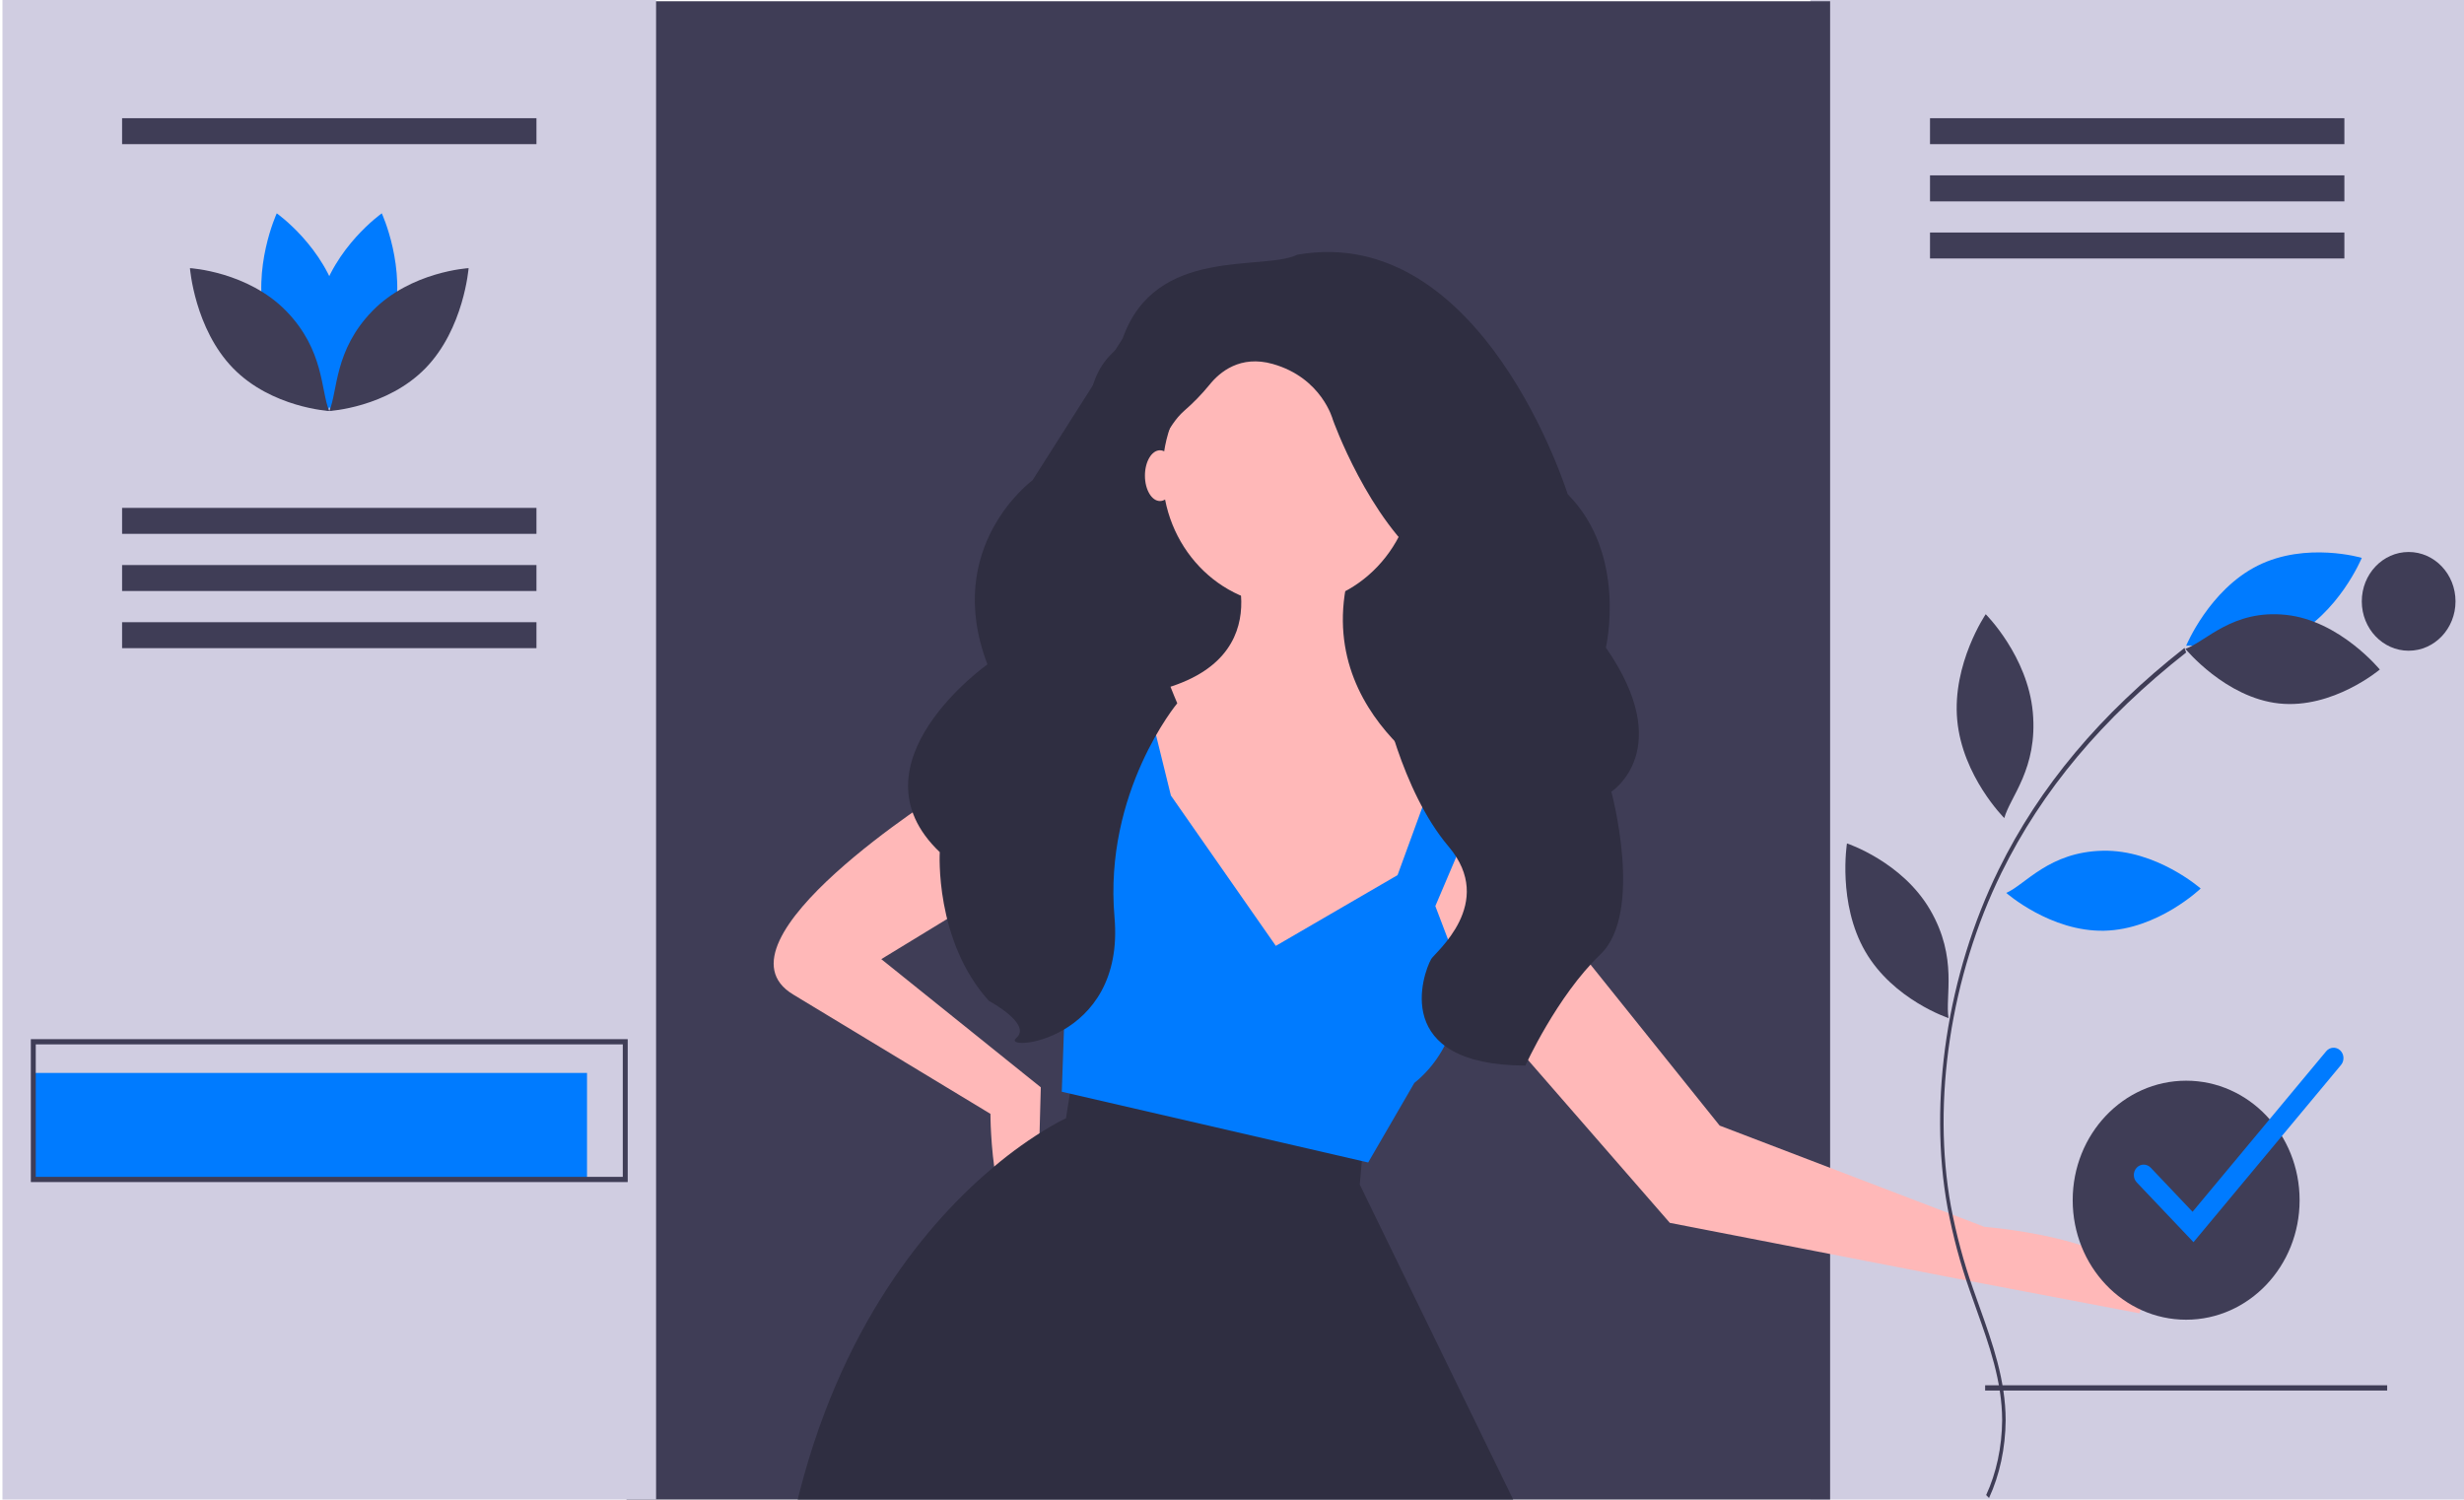 <?xml version="1.0" encoding="UTF-8" standalone="no"?>
<!DOCTYPE svg PUBLIC "-//W3C//DTD SVG 1.1//EN" "http://www.w3.org/Graphics/SVG/1.1/DTD/svg11.dtd">
<svg version="1.1" xmlns="http://www.w3.org/2000/svg" xmlns:xlink="http://www.w3.org/1999/xlink" preserveAspectRatio="xMidYMid meet" viewBox="0 0 999 608" width="999" height="608"><defs><path d="M999 0C999 0 999 0 999 0C999 367.2 999 571.2 999 612C999 612 999 612 999 612C840 612 751.67 612 734 612C734 612 734 612 734 612C734 244.8 734 40.8 734 0C734 0 734 0 734 0C893 0 981.33 0 999 0Z" id="aBr56E6Oc"></path><path d="M742 0.51C742 0.51 742 0.51 742 0.51C742 367.1 742 570.76 742 611.49C742 611.49 742 611.49 742 611.49C449.2 611.49 286.53 611.49 254 611.49C254 611.49 254 611.49 254 611.49C254 244.9 254 41.24 254 0.51C254 0.51 254 0.51 254 0.51C546.8 0.51 709.47 0.51 742 0.51Z" id="aINjJCdQ4"></path><path d="M588 135.35L588 326.55L441.9 326.55C441.9 229.57 441.9 175.69 441.9 164.92C441.9 148.59 454.46 135.35 469.97 135.35C469.97 135.35 469.97 135.35 469.97 135.35C469.97 135.35 509.31 135.35 588 135.35Z" id="aanTRgmtP"></path><path d="M406.66 295.68C406.66 295.68 382.84 320.77 382.84 320.77C382.84 320.77 285.84 381.72 321.58 403.23C321.58 403.23 401.56 451.62 401.56 451.62C401.56 451.62 401.56 505.4 420.28 503.61C420.28 503.61 421.98 440.87 421.98 440.87C417.67 437.4 396.11 420.08 357.31 388.89L421.98 349.45C435.25 363.43 442.63 371.2 444.1 372.75C444.1 372.75 462.82 301.05 452.61 279.54C443.42 282.77 425.38 277.75 406.66 295.68Z" id="aaZc4QUHf"></path><path d="M615.19 611.49C439.62 611.49 342.08 611.49 322.57 611.49C340.03 537.33 376.93 494.85 403.08 472.98C410.2 466.97 417.77 461.58 425.73 456.87C429.82 454.48 432.19 453.42 432.19 453.42C432.29 452.75 432.82 449.42 433.77 443.42L435.59 431.91L553.01 460.59L552.13 470.74L551.31 480.31L615.19 611.49Z" id="h2Za41IC6i"></path><path d="M522.38 137.93C494.18 137.93 471.33 162.01 471.33 191.71C471.33 221.41 494.18 245.49 522.38 245.49C550.57 245.49 573.43 221.41 573.43 191.71C573.43 162.01 550.57 137.93 522.38 137.93Z" id="a36yDsEhFm"></path><path d="M564.12 343.26C564.12 343.26 594.09 326.56 612.3 350.51C612.3 350.51 623.61 364.62 637.98 382.53C662.97 413.69 697.21 456.38 697.21 456.38C707.95 460.48 793.84 493.33 804.57 497.44C804.57 497.44 880.42 503.23 867.37 532.48C867.37 532.48 790.27 517.82 790.27 517.82C782.72 516.35 744.96 509.02 677.01 495.82L607.91 416.46L571.52 371.09C567.57 356.24 565.1 346.97 564.12 343.26Z" id="f2NXRw4PUv"></path><path d="M498.56 223.98C498.56 223.98 522.38 270.58 462.82 281.34C462.37 283.73 460.1 295.68 456.01 317.19L512.17 422.94L578.54 362C586.7 337.26 591.24 323.52 592.15 320.77C592.15 320.77 525.78 288.51 549.61 223.98C539.4 223.98 508.77 223.98 498.56 223.98Z" id="bBOe5gbf5"></path><path d="M517.27 383.51L474.73 322.56L462.82 274.17L442.4 274.17L449.21 327.94C443.42 337.52 440.21 342.84 439.56 343.9C430.53 358.86 427.85 377.13 432.19 394.26C432.19 394.26 432.19 394.26 432.19 394.26L430.49 442.66L554.71 471.34C565.94 451.98 572.18 441.23 573.43 439.08C573.43 439.08 574.09 438.58 575.17 437.62C590.13 424.27 595.28 402.32 587.94 383.17C587.54 382.12 585.54 376.85 581.94 367.38L604.06 315.39L583.64 308.22L566.62 354.83L517.27 383.51Z" id="bahz9uzG9"></path><path d="M455.18 137.21C455.18 137.21 418.65 194.7 418.65 194.7C418.65 194.7 382.04 221.51 400.35 269.37C400.35 269.37 343.39 309.69 381.02 345.5C381.02 345.5 378.81 381.32 400.94 405.82C400.94 405.82 418.65 415.25 412.01 420.9C405.37 426.55 456.29 422.79 451.86 371.89C447.43 321 477.31 285.15 477.31 285.15C477.31 285.15 448.54 219.16 461.82 196.54C469.88 182.81 473.35 172.57 480.04 166.64C483.77 163.42 487.23 159.86 490.37 156.02C494.5 150.86 502.84 143.83 516.05 147.58C535.98 153.23 540.4 170.2 540.4 170.2C540.4 170.2 554.79 210.73 579.14 229.58C603.49 248.43 560.33 281.41 560.33 281.41C560.33 281.41 567.83 320.25 587.32 343.24C606.81 366.24 581.7 386.28 580.25 388.86C576.93 394.74 563.67 431.88 618.44 432.05C618.44 432.05 631.16 403.94 648.87 386.97C666.58 370.01 653.3 321 653.3 321C653.3 321 679.86 304.03 651.08 262.56C651.08 262.56 659.94 224.86 635.59 200.36C635.59 200.36 601.28 90.08 526.01 103.27C511.85 110.06 468.46 99.51 455.18 137.21Z" id="cfEM3YHpb"></path><path d="M476.41 192.86C476.41 198.54 473.67 203.15 470.3 203.15C466.93 203.15 464.2 198.54 464.2 192.86C464.2 187.18 466.93 182.57 470.3 182.57C473.67 182.57 476.41 187.18 476.41 192.86Z" id="aQZ9vLKyH"></path><path d="M266 0C266 0 266 0 266 0C266 367.2 266 571.2 266 612C266 612 266 612 266 612C107 612 18.67 612 1 612C1 612 1 612 1 612C1 244.8 1 40.8 1 0C1 0 1 0 1 0C160 0 248.33 0 266 0Z" id="b48mkkIuXX"></path><path d="M967.85 561.69C967.85 561.69 967.85 561.69 967.85 561.69C967.85 562.96 967.85 563.66 967.85 563.8C967.85 563.8 967.85 563.8 967.85 563.8C870.05 563.8 815.72 563.8 804.85 563.8C804.85 563.8 804.85 563.8 804.85 563.8C804.85 562.54 804.85 561.83 804.85 561.69C804.85 561.69 804.85 561.69 804.85 561.69C902.65 561.69 956.98 561.69 967.85 561.69Z" id="b3XggMfYNf"></path><path d="M886.35 438.18C860.94 438.18 840.35 459.87 840.35 486.63C840.35 513.39 860.94 535.09 886.35 535.09C911.75 535.09 932.35 513.39 932.35 486.63C932.35 459.87 911.75 438.18 886.35 438.18Z" id="d1Lm8IBhKO"></path><path d="M813.42 362.04C813.42 362.04 831.39 377.86 853.16 377.37C874.93 376.88 892.24 360.26 892.24 360.26C892.24 360.26 874.27 344.45 852.5 344.94C830.73 345.43 821.24 358.62 813.42 362.04Z" id="btH7kQKfu"></path><path d="M886.35 261.82C886.35 261.82 895.68 239.19 915.35 229.35C935.01 219.51 957.56 226.19 957.56 226.19C957.56 226.19 948.23 248.81 928.56 258.65C908.9 268.5 894.79 261.19 886.35 261.82Z" id="cIZwjCT2J"></path><path d="M889.33 503.65C875.52 489.1 867.84 481.02 866.31 479.4C864.75 477.76 864.75 475.09 866.31 473.44C867.87 471.8 870.4 471.8 871.97 473.44C873.1 474.64 878.76 480.6 888.95 491.33C921.46 452.28 939.52 430.58 943.13 426.24C944.59 424.5 947.11 424.32 948.77 425.85C950.43 427.39 950.6 430.05 949.14 431.8C941.17 441.38 921.23 465.33 889.33 503.65Z" id="a6RFBfn65"></path><path d="M886.04 263.07C886.04 263.07 902.28 282.91 924.04 285.23C945.81 287.55 964.86 271.47 964.86 271.47C964.86 271.47 948.62 251.63 926.86 249.31C905.09 246.99 894.2 260.32 886.04 263.07Z" id="aZ7wpxmxr"></path><path d="M812.62 331.7C812.62 331.7 795.61 314.75 793.53 291.92C791.45 269.09 805.09 249.04 805.09 249.04C805.09 249.04 822.11 265.99 824.18 288.82C826.26 311.65 814.93 323.13 812.62 331.7Z" id="a4tPJfWeuV"></path><path d="M790.01 412.79C790.01 412.79 767.66 405.41 756.29 385.85C744.92 366.3 748.83 341.97 748.83 341.97C748.83 341.97 771.18 349.35 782.55 368.91C793.92 388.46 788.52 404.01 790.01 412.79Z" id="hkbICUHYe"></path><path d="M805.26 606.2C809.4 597.27 811.66 586.71 811.75 575.87C811.72 560.01 806.48 545.34 801.4 531.15C800.46 528.51 799.52 525.89 798.62 523.27C794.83 512.57 791.81 501.31 789.61 489.67C781.74 446.24 789.49 395 810.33 352.61C826.87 318.97 851.52 289.56 885.68 262.7C885.75 262.88 886.28 264.37 886.35 264.56C852.37 291.27 827.88 320.48 811.48 353.85C790.89 395.73 783.22 446.31 790.98 489.12C793.16 500.62 796.14 511.74 799.88 522.31C800.78 524.92 801.72 527.54 802.66 530.16C807.81 544.57 813.14 559.48 813.17 575.86C813.08 587.13 810.73 598.1 806.43 607.38C806.43 607.38 805.37 606.31 805.26 606.2Z" id="c1QqvzLhK"></path><path d="M976.56 223.81C966.07 223.81 957.56 232.77 957.56 243.83C957.56 254.88 966.07 263.84 976.56 263.84C987.05 263.84 995.56 254.88 995.56 243.83C995.56 232.77 987.05 223.81 976.56 223.81Z" id="b8j4E31E"></path><path d="M238 435.04C238 435.04 238 435.04 238 435.04C238 460.95 238 475.34 238 478.22C238 478.22 238 478.22 238 478.22C103.3 478.22 28.47 478.22 13.5 478.22C13.5 478.22 13.5 478.22 13.5 478.22C13.5 452.31 13.5 437.92 13.5 435.04C13.5 435.04 13.5 435.04 13.5 435.04C148.2 435.04 223.03 435.04 238 435.04Z" id="f2rzTKY3fc"></path><path d="M254.5 479.28L12.5 479.28L12.5 421.34L254.5 421.34L254.5 479.28ZM14.5 477.17L252.5 477.17L252.5 423.45L14.5 423.45L14.5 477.17Z" id="b5dzHlL9b7"></path><path d="M134.2 166.67C134.2 166.67 123.95 144.49 129.63 122.35C135.32 100.21 154.79 86.5 154.79 86.5C154.79 86.5 165.04 108.68 159.36 130.82C153.67 152.96 139.23 159.5 134.2 166.67Z" id="e54xdUYyTn"></path><path d="M132.8 166.67C132.8 166.67 143.05 144.49 137.37 122.35C131.68 100.21 112.21 86.5 112.21 86.5C112.21 86.5 101.96 108.68 107.64 130.82C113.33 152.96 127.77 159.5 132.8 166.67Z" id="b1cZ2UXM6"></path><path d="M133.5 166.65C133.5 166.65 110.11 165.3 94.51 149.31C78.91 133.31 77.01 108.72 77.01 108.72C77.01 108.72 100.39 110.07 115.99 126.06C131.59 142.06 130 158.53 133.5 166.65Z" id="gnhcGkmk8"></path><path d="M133.5 166.65C133.5 166.65 156.89 165.3 172.49 149.31C188.09 133.31 189.99 108.72 189.99 108.72C189.99 108.72 166.61 110.07 151.01 126.06C135.41 142.06 137 158.53 133.5 166.65Z" id="a1YeuJcmiN"></path><path d="M217.5 47.93C217.5 47.93 217.5 47.93 217.5 47.93C217.5 54.25 217.5 57.76 217.5 58.46C217.5 58.46 217.5 58.46 217.5 58.46C116.7 58.46 60.7 58.46 49.5 58.46C49.5 58.46 49.5 58.46 49.5 58.46C49.5 52.14 49.5 48.63 49.5 47.93C49.5 47.93 49.5 47.93 49.5 47.93C150.3 47.93 206.3 47.93 217.5 47.93Z" id="e7Mawwaun5"></path><path d="M217.5 205.93C217.5 205.93 217.5 205.93 217.5 205.93C217.5 212.25 217.5 215.76 217.5 216.46C217.5 216.46 217.5 216.46 217.5 216.46C116.7 216.46 60.7 216.46 49.5 216.46C49.5 216.46 49.5 216.46 49.5 216.46C49.5 210.14 49.5 206.63 49.5 205.93C49.5 205.93 49.5 205.93 49.5 205.93C150.3 205.93 206.3 205.93 217.5 205.93Z" id="amvX1RUln"></path><path d="M217.5 229.1C217.5 229.1 217.5 229.1 217.5 229.1C217.5 235.43 217.5 238.94 217.5 239.64C217.5 239.64 217.5 239.64 217.5 239.64C116.7 239.64 60.7 239.64 49.5 239.64C49.5 239.64 49.5 239.64 49.5 239.64C49.5 233.32 49.5 229.81 49.5 229.1C49.5 229.1 49.5 229.1 49.5 229.1C150.3 229.1 206.3 229.1 217.5 229.1Z" id="d9wN5GUkb"></path><path d="M217.5 252.28C217.5 252.28 217.5 252.28 217.5 252.28C217.5 258.6 217.5 262.11 217.5 262.81C217.5 262.81 217.5 262.81 217.5 262.81C116.7 262.81 60.7 262.81 49.5 262.81C49.5 262.81 49.5 262.81 49.5 262.81C49.5 256.49 49.5 252.98 49.5 252.28C49.5 252.28 49.5 252.28 49.5 252.28C150.3 252.28 206.3 252.28 217.5 252.28Z" id="c6lp95LIs"></path><path d="M950.5 47.93C950.5 47.93 950.5 47.93 950.5 47.93C950.5 54.25 950.5 57.76 950.5 58.46C950.5 58.46 950.5 58.46 950.5 58.46C849.7 58.46 793.7 58.46 782.5 58.46C782.5 58.46 782.5 58.46 782.5 58.46C782.5 52.14 782.5 48.63 782.5 47.93C782.5 47.93 782.5 47.93 782.5 47.93C883.3 47.93 939.3 47.93 950.5 47.93Z" id="b5TpZIaIDh"></path><path d="M950.5 71.1C950.5 71.1 950.5 71.1 950.5 71.1C950.5 77.42 950.5 80.93 950.5 81.64C950.5 81.64 950.5 81.64 950.5 81.64C849.7 81.64 793.7 81.64 782.5 81.64C782.5 81.64 782.5 81.64 782.5 81.64C782.5 75.31 782.5 71.8 782.5 71.1C782.5 71.1 782.5 71.1 782.5 71.1C883.3 71.1 939.3 71.1 950.5 71.1Z" id="aPmOF6SB9"></path><path d="M950.5 94.28C950.5 94.28 950.5 94.28 950.5 94.28C950.5 100.6 950.5 104.11 950.5 104.81C950.5 104.81 950.5 104.81 950.5 104.81C849.7 104.81 793.7 104.81 782.5 104.81C782.5 104.81 782.5 104.81 782.5 104.81C782.5 98.49 782.5 94.98 782.5 94.28C782.5 94.28 782.5 94.28 782.5 94.28C883.3 94.28 939.3 94.28 950.5 94.28Z" id="dno700x72"></path></defs><g><g><g><use xlink:href="#aBr56E6Oc" opacity="1" fill="#d0cde1" fill-opacity="1"></use><g><use xlink:href="#aBr56E6Oc" opacity="1" fill-opacity="0" stroke="#000000" stroke-width="1" stroke-opacity="0"></use></g></g><g><use xlink:href="#aINjJCdQ4" opacity="1" fill="#3f3d56" fill-opacity="1"></use><g><use xlink:href="#aINjJCdQ4" opacity="1" fill-opacity="0" stroke="#000000" stroke-width="1" stroke-opacity="0"></use></g></g><g><use xlink:href="#aanTRgmtP" opacity="1" fill="#2f2e41" fill-opacity="1"></use><g><use xlink:href="#aanTRgmtP" opacity="1" fill-opacity="0" stroke="#000000" stroke-width="1" stroke-opacity="0"></use></g></g><g><use xlink:href="#aaZc4QUHf" opacity="1" fill="#ffb8b8" fill-opacity="1"></use><g><use xlink:href="#aaZc4QUHf" opacity="1" fill-opacity="0" stroke="#000000" stroke-width="1" stroke-opacity="0"></use></g></g><g><use xlink:href="#h2Za41IC6i" opacity="1" fill="#2f2e41" fill-opacity="1"></use><g><use xlink:href="#h2Za41IC6i" opacity="1" fill-opacity="0" stroke="#000000" stroke-width="1" stroke-opacity="0"></use></g></g><g><use xlink:href="#a36yDsEhFm" opacity="1" fill="#ffb8b8" fill-opacity="1"></use><g><use xlink:href="#a36yDsEhFm" opacity="1" fill-opacity="0" stroke="#000000" stroke-width="1" stroke-opacity="0"></use></g></g><g><use xlink:href="#f2NXRw4PUv" opacity="1" fill="#ffb8b8" fill-opacity="1"></use><g><use xlink:href="#f2NXRw4PUv" opacity="1" fill-opacity="0" stroke="#000000" stroke-width="1" stroke-opacity="0"></use></g></g><g><use xlink:href="#bBOe5gbf5" opacity="1" fill="#ffb8b8" fill-opacity="1"></use><g><use xlink:href="#bBOe5gbf5" opacity="1" fill-opacity="0" stroke="#000000" stroke-width="1" stroke-opacity="0"></use></g></g><g><use xlink:href="#bahz9uzG9" opacity="1" fill="#007bff" fill-opacity="1"></use><g><use xlink:href="#bahz9uzG9" opacity="1" fill-opacity="0" stroke="#000000" stroke-width="1" stroke-opacity="0"></use></g></g><g><use xlink:href="#cfEM3YHpb" opacity="1" fill="#2f2e41" fill-opacity="1"></use><g><use xlink:href="#cfEM3YHpb" opacity="1" fill-opacity="0" stroke="#000000" stroke-width="1" stroke-opacity="0"></use></g></g><g><use xlink:href="#aQZ9vLKyH" opacity="1" fill="#ffb8b8" fill-opacity="1"></use><g><use xlink:href="#aQZ9vLKyH" opacity="1" fill-opacity="0" stroke="#000000" stroke-width="1" stroke-opacity="0"></use></g></g><g><use xlink:href="#b48mkkIuXX" opacity="1" fill="#d0cde1" fill-opacity="1"></use><g><use xlink:href="#b48mkkIuXX" opacity="1" fill-opacity="0" stroke="#000000" stroke-width="1" stroke-opacity="0"></use></g></g><g><use xlink:href="#b3XggMfYNf" opacity="1" fill="#3f3d56" fill-opacity="1"></use><g><use xlink:href="#b3XggMfYNf" opacity="1" fill-opacity="0" stroke="#000000" stroke-width="1" stroke-opacity="0"></use></g></g><g><use xlink:href="#d1Lm8IBhKO" opacity="1" fill="#3f3d56" fill-opacity="1"></use><g><use xlink:href="#d1Lm8IBhKO" opacity="1" fill-opacity="0" stroke="#000000" stroke-width="1" stroke-opacity="0"></use></g></g><g><use xlink:href="#btH7kQKfu" opacity="1" fill="#007bff" fill-opacity="1"></use><g><use xlink:href="#btH7kQKfu" opacity="1" fill-opacity="0" stroke="#000000" stroke-width="1" stroke-opacity="0"></use></g></g><g><use xlink:href="#cIZwjCT2J" opacity="1" fill="#007bff" fill-opacity="1"></use><g><use xlink:href="#cIZwjCT2J" opacity="1" fill-opacity="0" stroke="#000000" stroke-width="1" stroke-opacity="0"></use></g></g><g><use xlink:href="#a6RFBfn65" opacity="1" fill="#007bff" fill-opacity="1"></use><g><use xlink:href="#a6RFBfn65" opacity="1" fill-opacity="0" stroke="#000000" stroke-width="1" stroke-opacity="0"></use></g></g><g><use xlink:href="#aZ7wpxmxr" opacity="1" fill="#3f3d56" fill-opacity="1"></use><g><use xlink:href="#aZ7wpxmxr" opacity="1" fill-opacity="0" stroke="#000000" stroke-width="1" stroke-opacity="0"></use></g></g><g><use xlink:href="#a4tPJfWeuV" opacity="1" fill="#3f3d56" fill-opacity="1"></use><g><use xlink:href="#a4tPJfWeuV" opacity="1" fill-opacity="0" stroke="#000000" stroke-width="1" stroke-opacity="0"></use></g></g><g><use xlink:href="#hkbICUHYe" opacity="1" fill="#3f3d56" fill-opacity="1"></use><g><use xlink:href="#hkbICUHYe" opacity="1" fill-opacity="0" stroke="#000000" stroke-width="1" stroke-opacity="0"></use></g></g><g><use xlink:href="#c1QqvzLhK" opacity="1" fill="#3f3d56" fill-opacity="1"></use><g><use xlink:href="#c1QqvzLhK" opacity="1" fill-opacity="0" stroke="#000000" stroke-width="1" stroke-opacity="0"></use></g></g><g><use xlink:href="#b8j4E31E" opacity="1" fill="#3f3d56" fill-opacity="1"></use><g><use xlink:href="#b8j4E31E" opacity="1" fill-opacity="0" stroke="#000000" stroke-width="1" stroke-opacity="0"></use></g></g><g><use xlink:href="#f2rzTKY3fc" opacity="1" fill="#007bff" fill-opacity="1"></use><g><use xlink:href="#f2rzTKY3fc" opacity="1" fill-opacity="0" stroke="#000000" stroke-width="1" stroke-opacity="0"></use></g></g><g><use xlink:href="#b5dzHlL9b7" opacity="1" fill="#3f3d56" fill-opacity="1"></use><g><use xlink:href="#b5dzHlL9b7" opacity="1" fill-opacity="0" stroke="#000000" stroke-width="1" stroke-opacity="0"></use></g></g><g><use xlink:href="#e54xdUYyTn" opacity="1" fill="#007bff" fill-opacity="1"></use><g><use xlink:href="#e54xdUYyTn" opacity="1" fill-opacity="0" stroke="#000000" stroke-width="1" stroke-opacity="0"></use></g></g><g><use xlink:href="#b1cZ2UXM6" opacity="1" fill="#007bff" fill-opacity="1"></use><g><use xlink:href="#b1cZ2UXM6" opacity="1" fill-opacity="0" stroke="#000000" stroke-width="1" stroke-opacity="0"></use></g></g><g><use xlink:href="#gnhcGkmk8" opacity="1" fill="#3f3d56" fill-opacity="1"></use><g><use xlink:href="#gnhcGkmk8" opacity="1" fill-opacity="0" stroke="#000000" stroke-width="1" stroke-opacity="0"></use></g></g><g><use xlink:href="#a1YeuJcmiN" opacity="1" fill="#3f3d56" fill-opacity="1"></use><g><use xlink:href="#a1YeuJcmiN" opacity="1" fill-opacity="0" stroke="#000000" stroke-width="1" stroke-opacity="0"></use></g></g><g><use xlink:href="#e7Mawwaun5" opacity="1" fill="#3f3d56" fill-opacity="1"></use><g><use xlink:href="#e7Mawwaun5" opacity="1" fill-opacity="0" stroke="#000000" stroke-width="1" stroke-opacity="0"></use></g></g><g><use xlink:href="#amvX1RUln" opacity="1" fill="#3f3d56" fill-opacity="1"></use><g><use xlink:href="#amvX1RUln" opacity="1" fill-opacity="0" stroke="#000000" stroke-width="1" stroke-opacity="0"></use></g></g><g><use xlink:href="#d9wN5GUkb" opacity="1" fill="#3f3d56" fill-opacity="1"></use><g><use xlink:href="#d9wN5GUkb" opacity="1" fill-opacity="0" stroke="#000000" stroke-width="1" stroke-opacity="0"></use></g></g><g><use xlink:href="#c6lp95LIs" opacity="1" fill="#3f3d56" fill-opacity="1"></use><g><use xlink:href="#c6lp95LIs" opacity="1" fill-opacity="0" stroke="#000000" stroke-width="1" stroke-opacity="0"></use></g></g><g><use xlink:href="#b5TpZIaIDh" opacity="1" fill="#3f3d56" fill-opacity="1"></use><g><use xlink:href="#b5TpZIaIDh" opacity="1" fill-opacity="0" stroke="#000000" stroke-width="1" stroke-opacity="0"></use></g></g><g><use xlink:href="#aPmOF6SB9" opacity="1" fill="#3f3d56" fill-opacity="1"></use><g><use xlink:href="#aPmOF6SB9" opacity="1" fill-opacity="0" stroke="#000000" stroke-width="1" stroke-opacity="0"></use></g></g><g><use xlink:href="#dno700x72" opacity="1" fill="#3f3d56" fill-opacity="1"></use><g><use xlink:href="#dno700x72" opacity="1" fill-opacity="0" stroke="#000000" stroke-width="1" stroke-opacity="0"></use></g></g></g></g></svg>